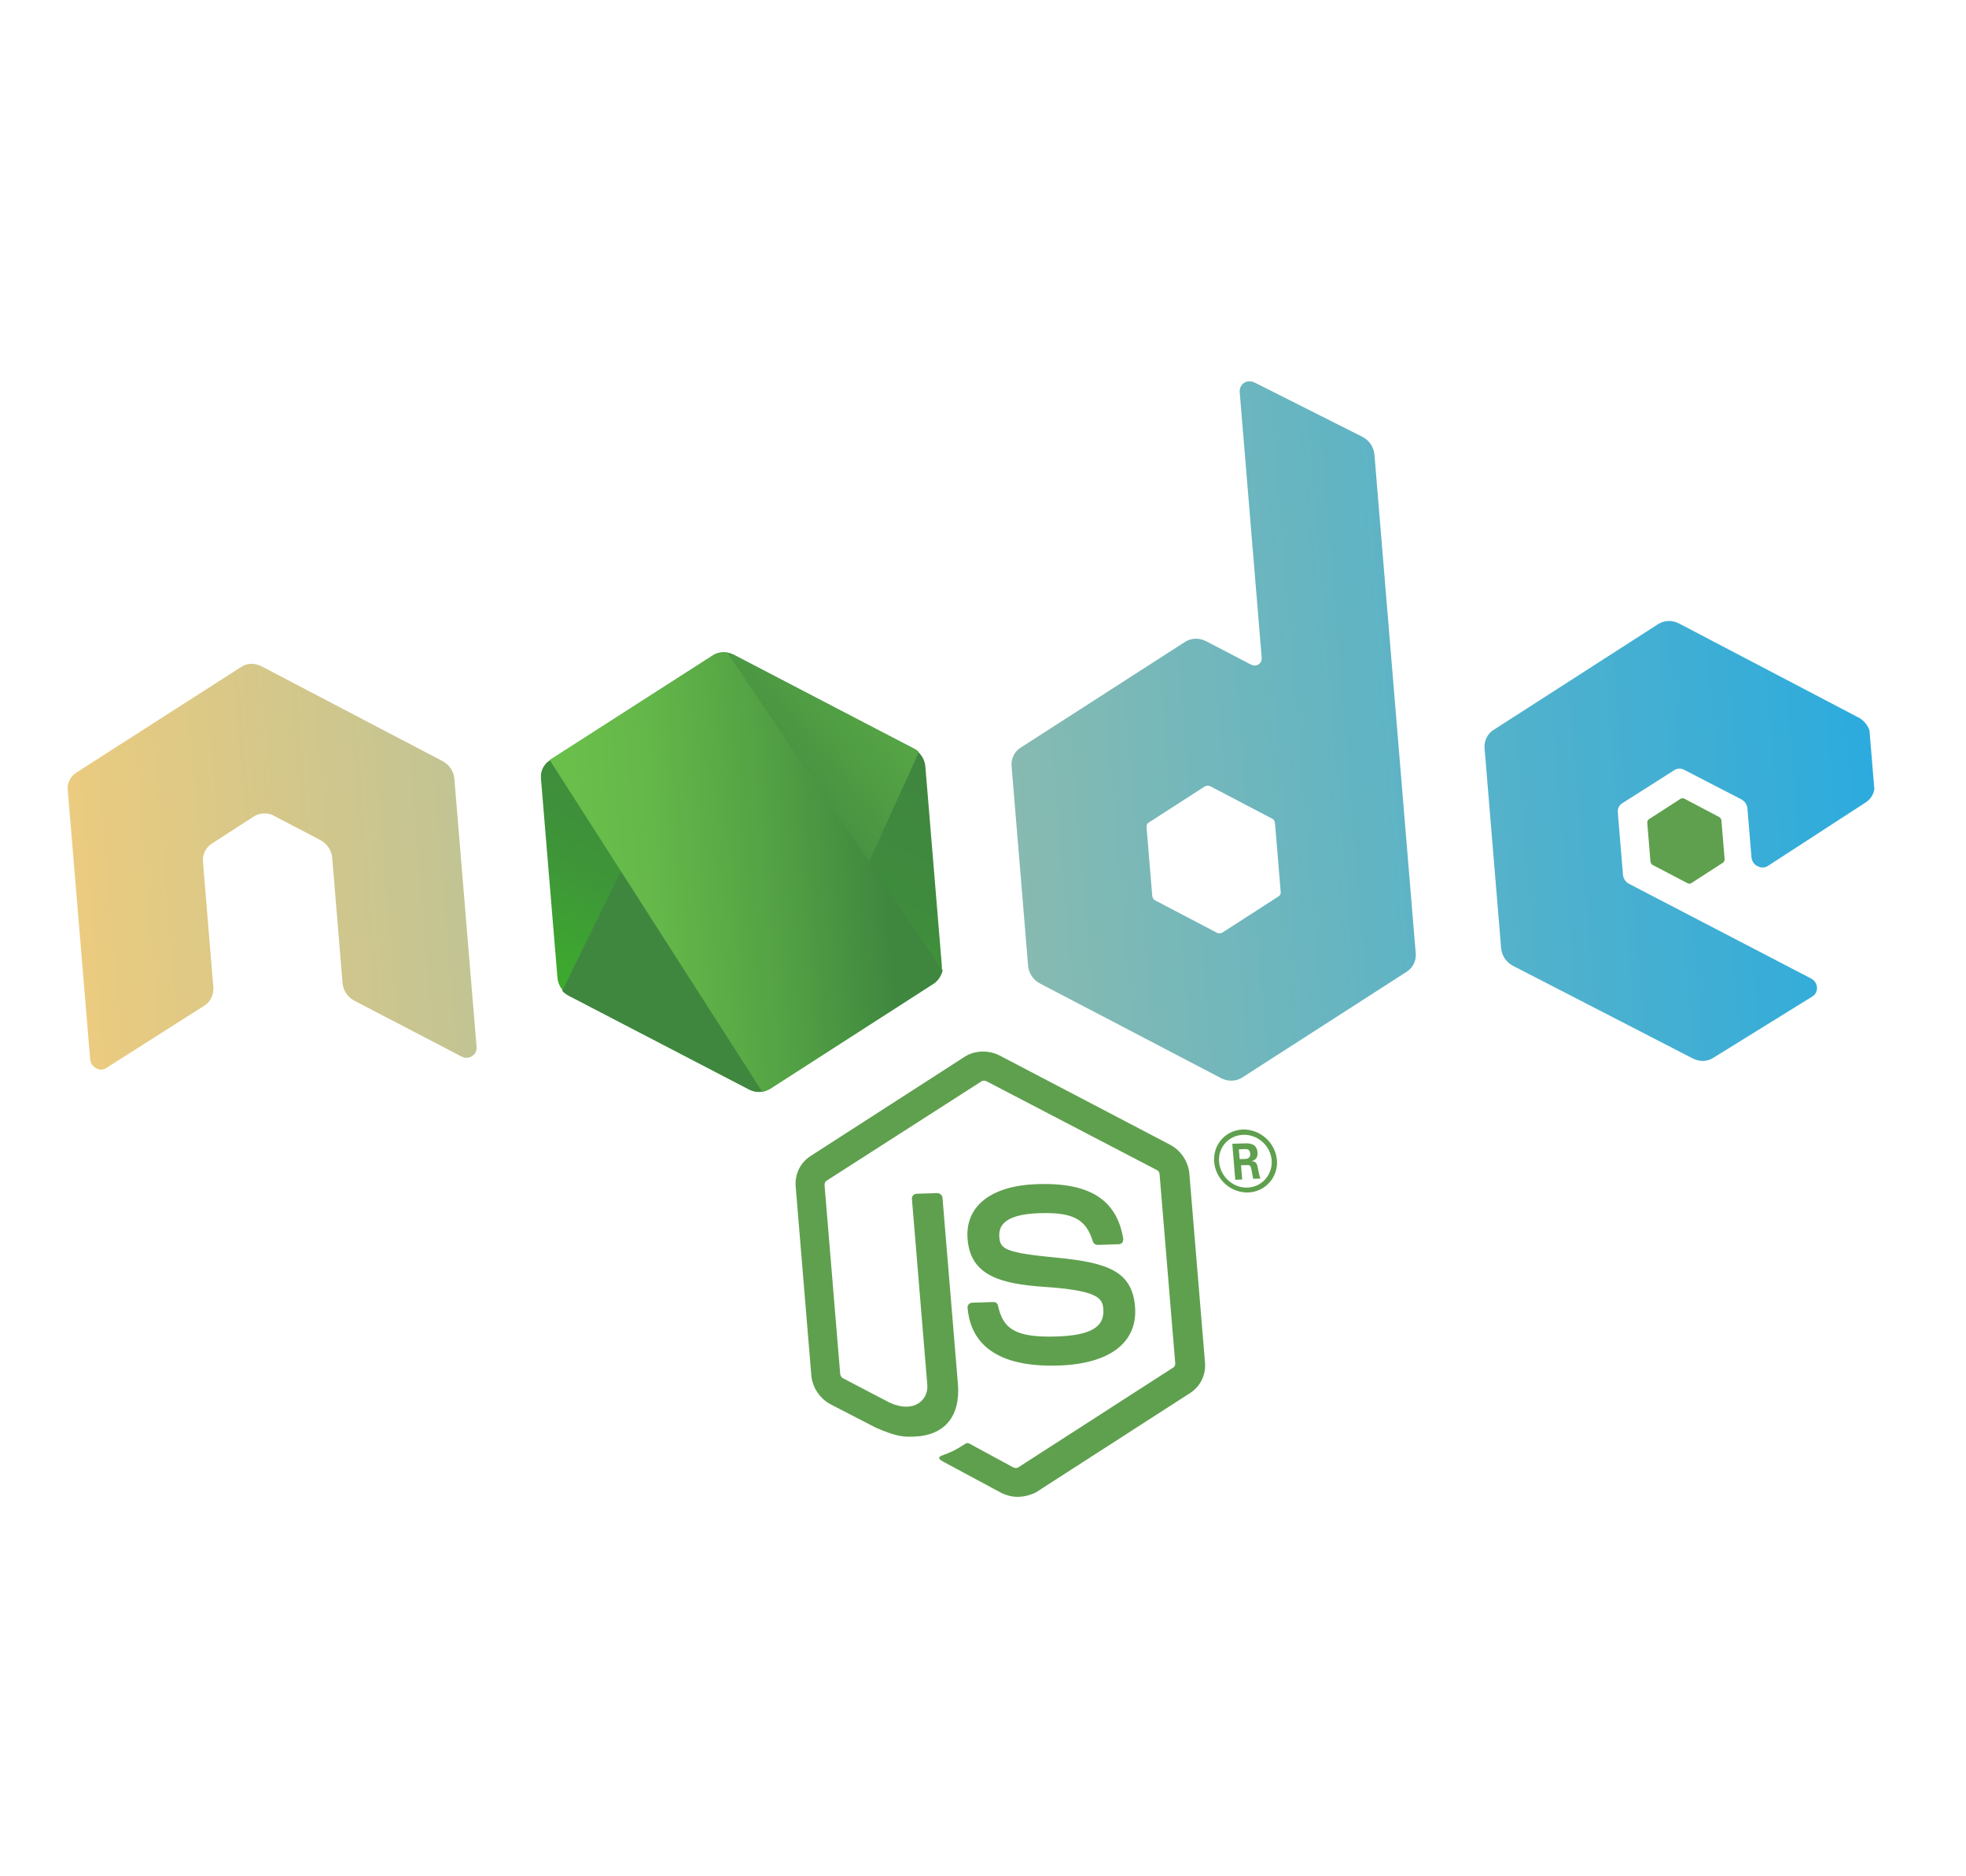 <svg width="109" height="104" viewBox="0 0 109 104" fill="none" xmlns="http://www.w3.org/2000/svg">
<g clip-path="url(#clip0_29_267)">
<path d="M93.277 44.244C93.236 44.245 93.198 44.258 93.166 44.282L91.423 45.408C91.39 45.43 91.364 45.461 91.348 45.497C91.331 45.533 91.325 45.573 91.329 45.614L91.505 47.747C91.513 47.837 91.562 47.904 91.633 47.947L93.553 48.953C93.589 48.974 93.629 48.985 93.669 48.984C93.71 48.982 93.748 48.969 93.78 48.946L95.52 47.822C95.553 47.799 95.579 47.768 95.596 47.731C95.613 47.695 95.62 47.654 95.617 47.613L95.44 45.482C95.437 45.442 95.423 45.402 95.4 45.367C95.378 45.333 95.347 45.304 95.31 45.284L93.392 44.275C93.357 44.254 93.317 44.243 93.277 44.244ZM54.438 58.289C54.104 58.299 53.779 58.391 53.51 58.559L44.926 64.088C44.651 64.266 44.431 64.516 44.289 64.811C44.146 65.107 44.086 65.438 44.115 65.772L44.98 76.223C45.037 76.903 45.45 77.527 46.066 77.849L48.552 79.132C49.752 79.662 50.158 79.647 50.678 79.63C52.372 79.575 53.258 78.501 53.109 76.71L52.255 66.398C52.248 66.326 52.214 66.258 52.159 66.209C52.104 66.16 52.033 66.132 51.961 66.133L50.81 66.17C50.738 66.174 50.671 66.205 50.624 66.258C50.578 66.311 50.554 66.38 50.559 66.452L51.413 76.767C51.479 77.56 50.71 78.382 49.321 77.746L46.739 76.397C46.645 76.354 46.589 76.241 46.582 76.15L45.716 65.697C45.708 65.607 45.745 65.493 45.832 65.444L54.415 59.939C54.479 59.892 54.593 59.888 54.687 59.93L64.136 64.853C64.23 64.896 64.282 64.984 64.291 65.098L65.157 75.55C65.167 75.662 65.13 75.757 65.044 75.805L56.46 81.333C56.396 81.381 56.282 81.384 56.188 81.342L53.769 80.031C53.697 79.989 53.605 79.969 53.541 80.016C52.938 80.399 52.831 80.451 52.237 80.674C52.105 80.724 51.887 80.821 52.359 81.055L55.514 82.75C55.821 82.899 56.143 82.979 56.482 82.968C56.821 82.957 57.152 82.857 57.413 82.735L65.998 77.206C66.273 77.027 66.492 76.777 66.635 76.481C66.777 76.185 66.837 75.853 66.808 75.519L65.942 65.067C65.886 64.387 65.473 63.765 64.858 63.444L55.406 58.498C55.102 58.348 54.769 58.276 54.438 58.289ZM68.912 62.607C68.449 62.623 68.021 62.823 67.722 63.161C67.424 63.499 67.278 63.948 67.318 64.409C67.355 64.871 67.574 65.308 67.927 65.624C68.28 65.941 68.738 66.112 69.201 66.099C70.151 66.068 70.875 65.249 70.796 64.297C70.756 63.837 70.535 63.401 70.183 63.086C69.83 62.77 69.374 62.597 68.912 62.607ZM68.913 62.903C69.105 62.894 69.299 62.923 69.484 62.99C69.668 63.056 69.839 63.157 69.987 63.288C70.135 63.418 70.257 63.576 70.346 63.751C70.434 63.925 70.488 64.114 70.503 64.306C70.569 65.1 69.97 65.802 69.156 65.828C68.366 65.854 67.655 65.216 67.588 64.4C67.52 63.584 68.145 62.927 68.913 62.903ZM68.321 63.399L68.486 65.393L68.871 65.381L68.806 64.59L69.145 64.579C69.281 64.575 69.329 64.618 69.361 64.73C69.363 64.754 69.471 65.25 69.479 65.34L69.885 65.327C69.832 65.238 69.787 64.966 69.751 64.808C69.709 64.56 69.672 64.379 69.398 64.365C69.53 64.315 69.75 64.24 69.72 63.877C69.677 63.356 69.224 63.37 68.999 63.377L68.321 63.399ZM68.686 63.705L69.002 63.695C69.116 63.691 69.296 63.686 69.318 63.957C69.326 64.048 69.297 64.232 69.047 64.24L68.731 64.25L68.686 63.705ZM57.517 65.635C54.941 65.718 53.494 66.856 53.646 68.693C53.81 70.666 55.391 71.158 57.876 71.329C60.859 71.528 61.121 71.952 61.17 72.542C61.255 73.561 60.475 74.019 58.577 74.081C56.181 74.158 55.613 73.585 55.333 72.389C55.321 72.253 55.203 72.167 55.067 72.171L53.892 72.209C53.82 72.212 53.754 72.243 53.708 72.296C53.661 72.348 53.639 72.418 53.644 72.49C53.772 74.031 54.735 75.819 58.691 75.691C61.537 75.599 63.093 74.411 62.928 72.416C62.766 70.466 61.411 69.987 58.603 69.714C55.77 69.442 55.46 69.247 55.406 68.59C55.361 68.046 55.549 67.313 57.627 67.246C59.48 67.186 60.214 67.572 60.589 68.81C60.607 68.866 60.643 68.915 60.691 68.95C60.739 68.985 60.797 69.004 60.855 69.004L62.052 68.966C62.12 68.964 62.185 68.917 62.227 68.87C62.264 68.809 62.281 68.737 62.276 68.663C61.916 66.493 60.41 65.542 57.517 65.635Z" fill="#5FA04E"/>
<path d="M69.252 21.139C69.156 21.141 69.063 21.168 68.983 21.217C68.9 21.271 68.833 21.346 68.789 21.434C68.745 21.523 68.725 21.622 68.731 21.723L69.952 36.461C69.963 36.597 69.905 36.736 69.777 36.831C69.717 36.866 69.649 36.886 69.578 36.888C69.507 36.891 69.436 36.875 69.371 36.844L66.862 35.539C66.678 35.444 66.475 35.398 66.273 35.404C66.07 35.411 65.876 35.47 65.708 35.576L56.589 41.441C56.42 41.546 56.284 41.696 56.196 41.874C56.107 42.052 56.068 42.253 56.084 42.456L57.002 53.543C57.036 53.951 57.294 54.33 57.673 54.522L67.714 59.768C67.898 59.862 68.101 59.909 68.303 59.902C68.505 59.895 68.7 59.836 68.867 59.73L77.987 53.866C78.332 53.65 78.526 53.257 78.492 52.849L76.203 25.211C76.167 24.781 75.909 24.401 75.53 24.21L69.55 21.199C69.456 21.157 69.353 21.136 69.252 21.139ZM13.877 36.797C13.696 36.803 13.521 36.874 13.371 36.969L4.249 42.814C4.077 42.922 3.94 43.075 3.852 43.257C3.763 43.44 3.726 43.645 3.745 43.851L5.001 58.723C5.018 58.928 5.146 59.128 5.335 59.213C5.423 59.266 5.524 59.292 5.625 59.289C5.725 59.285 5.821 59.253 5.9 59.195L11.325 55.746C11.67 55.531 11.862 55.137 11.828 54.729L11.252 47.769C11.218 47.361 11.412 46.967 11.758 46.752L14.059 45.268C14.23 45.149 14.43 45.097 14.633 45.09C14.836 45.084 15.044 45.122 15.212 45.231L17.746 46.558C18.124 46.751 18.383 47.129 18.416 47.537L18.993 54.498C19.027 54.906 19.284 55.285 19.661 55.477L25.582 58.559C25.675 58.612 25.779 58.638 25.883 58.635C25.987 58.631 26.087 58.599 26.17 58.54C26.256 58.488 26.324 58.413 26.369 58.324C26.413 58.234 26.432 58.133 26.422 58.031L25.19 43.158C25.156 42.75 24.898 42.371 24.519 42.178L14.501 36.933C14.333 36.852 14.153 36.804 13.97 36.793L13.877 36.797ZM92.495 34.422C92.298 34.428 92.106 34.486 91.933 34.594L82.811 40.456C82.466 40.672 82.274 41.065 82.308 41.474L83.227 52.561C83.26 52.969 83.516 53.348 83.895 53.54L93.859 58.673C94.039 58.767 94.238 58.814 94.437 58.807C94.635 58.801 94.826 58.742 94.989 58.636L100.485 55.232C100.571 55.18 100.639 55.105 100.683 55.016C100.728 54.926 100.746 54.825 100.737 54.723C100.729 54.621 100.694 54.522 100.635 54.436C100.576 54.35 100.496 54.28 100.402 54.234L90.317 48.989C90.225 48.941 90.146 48.87 90.088 48.784C90.029 48.699 89.993 48.6 89.983 48.499L89.695 45.03C89.686 44.928 89.704 44.827 89.748 44.738C89.793 44.648 89.861 44.574 89.947 44.522L92.81 42.701C92.894 42.643 92.993 42.61 93.097 42.607C93.201 42.604 93.306 42.63 93.398 42.682L96.544 44.308C96.636 44.357 96.715 44.427 96.774 44.513C96.833 44.598 96.87 44.697 96.88 44.798L97.106 47.519C97.123 47.724 97.252 47.924 97.44 48.009C97.533 48.062 97.637 48.088 97.742 48.084C97.846 48.081 97.945 48.048 98.029 47.99L103.446 44.474C103.612 44.366 103.744 44.216 103.829 44.037C103.914 43.858 103.948 43.658 103.929 43.456L103.705 40.758C103.671 40.35 103.413 39.974 103.057 39.78L93.085 34.556C92.901 34.462 92.698 34.415 92.496 34.421L92.495 34.422ZM66.947 43.548C66.998 43.547 67.05 43.557 67.099 43.579L70.531 45.377C70.626 45.419 70.681 45.53 70.688 45.621L71.004 49.43C71.013 49.544 70.975 49.637 70.888 49.685L67.77 51.695C67.726 51.719 67.677 51.732 67.625 51.734C67.574 51.736 67.523 51.726 67.475 51.705L64.042 49.906C63.947 49.864 63.892 49.751 63.884 49.66L63.569 45.851C63.559 45.737 63.599 45.646 63.685 45.598L66.803 43.588C66.847 43.564 66.896 43.55 66.947 43.548Z" fill="url(#paint0_linear_29_267)"/>
<path d="M40.685 36.292C40.502 36.198 40.299 36.151 40.096 36.158C39.894 36.165 39.7 36.224 39.533 36.33L30.476 42.147C30.309 42.254 30.177 42.404 30.092 42.583C30.007 42.761 29.973 42.961 29.993 43.163L30.907 54.204C30.941 54.612 31.2 54.99 31.555 55.184L41.526 60.386C41.709 60.48 41.912 60.526 42.115 60.52C42.317 60.513 42.511 60.454 42.678 60.348L51.735 54.532C52.079 54.316 52.251 53.924 52.217 53.516L51.303 42.474C51.269 42.066 51.011 41.688 50.655 41.495L40.685 36.292Z" fill="url(#paint1_linear_29_267)"/>
<path d="M50.678 41.495L40.663 36.293C40.565 36.249 40.464 36.214 40.36 36.19L31.172 54.923C31.272 55.033 31.392 55.12 31.51 55.185L41.526 60.386C41.81 60.536 42.13 60.571 42.416 60.47L50.944 41.69C50.87 41.606 50.779 41.539 50.678 41.495Z" fill="url(#paint2_linear_29_267)"/>
<path d="M51.758 54.53C52.016 54.363 52.197 54.084 52.263 53.786L40.312 36.168C40.038 36.132 39.746 36.164 39.511 36.331L30.474 42.124L42.262 60.52C42.395 60.493 42.55 60.443 42.68 60.37L51.758 54.53Z" fill="url(#paint3_linear_29_267)"/>
</g>
<defs>
<linearGradient id="paint0_linear_29_267" x1="103.592" y1="39.396" x2="4.059" y2="47.642" gradientUnits="userSpaceOnUse">
<stop stop-color="#2CABDE"/>
<stop offset="1" stop-color="#EBCB7F"/>
</linearGradient>
<linearGradient id="paint1_linear_29_267" x1="44.323" y1="40.289" x2="36.55" y2="57.894" gradientUnits="userSpaceOnUse">
<stop stop-color="#3F873F"/>
<stop offset="0.33" stop-color="#3F8B3D"/>
<stop offset="0.637" stop-color="#3E9638"/>
<stop offset="0.934" stop-color="#3DA92E"/>
<stop offset="1" stop-color="#3DAE2B"/>
</linearGradient>
<linearGradient id="paint2_linear_29_267" x1="39.767" y1="49.675" x2="62.253" y2="30.803" gradientUnits="userSpaceOnUse">
<stop offset="0.138" stop-color="#3F873F"/>
<stop offset="0.402" stop-color="#52A044"/>
<stop offset="0.713" stop-color="#64B749"/>
<stop offset="0.908" stop-color="#6ABF4B"/>
</linearGradient>
<linearGradient id="paint3_linear_29_267" x1="30.102" y1="48.691" x2="52.024" y2="46.875" gradientUnits="userSpaceOnUse">
<stop offset="0.092" stop-color="#6ABF4B"/>
<stop offset="0.287" stop-color="#64B749"/>
<stop offset="0.598" stop-color="#52A044"/>
<stop offset="0.862" stop-color="#3F873F"/>
</linearGradient>
<clipPath id="clip0_29_267">
<rect width="100" height="100" fill="white" transform="matrix(0.999 -0.032 0.083 0.997 0.453 4.107)"/>
</clipPath>
</defs>
</svg>
